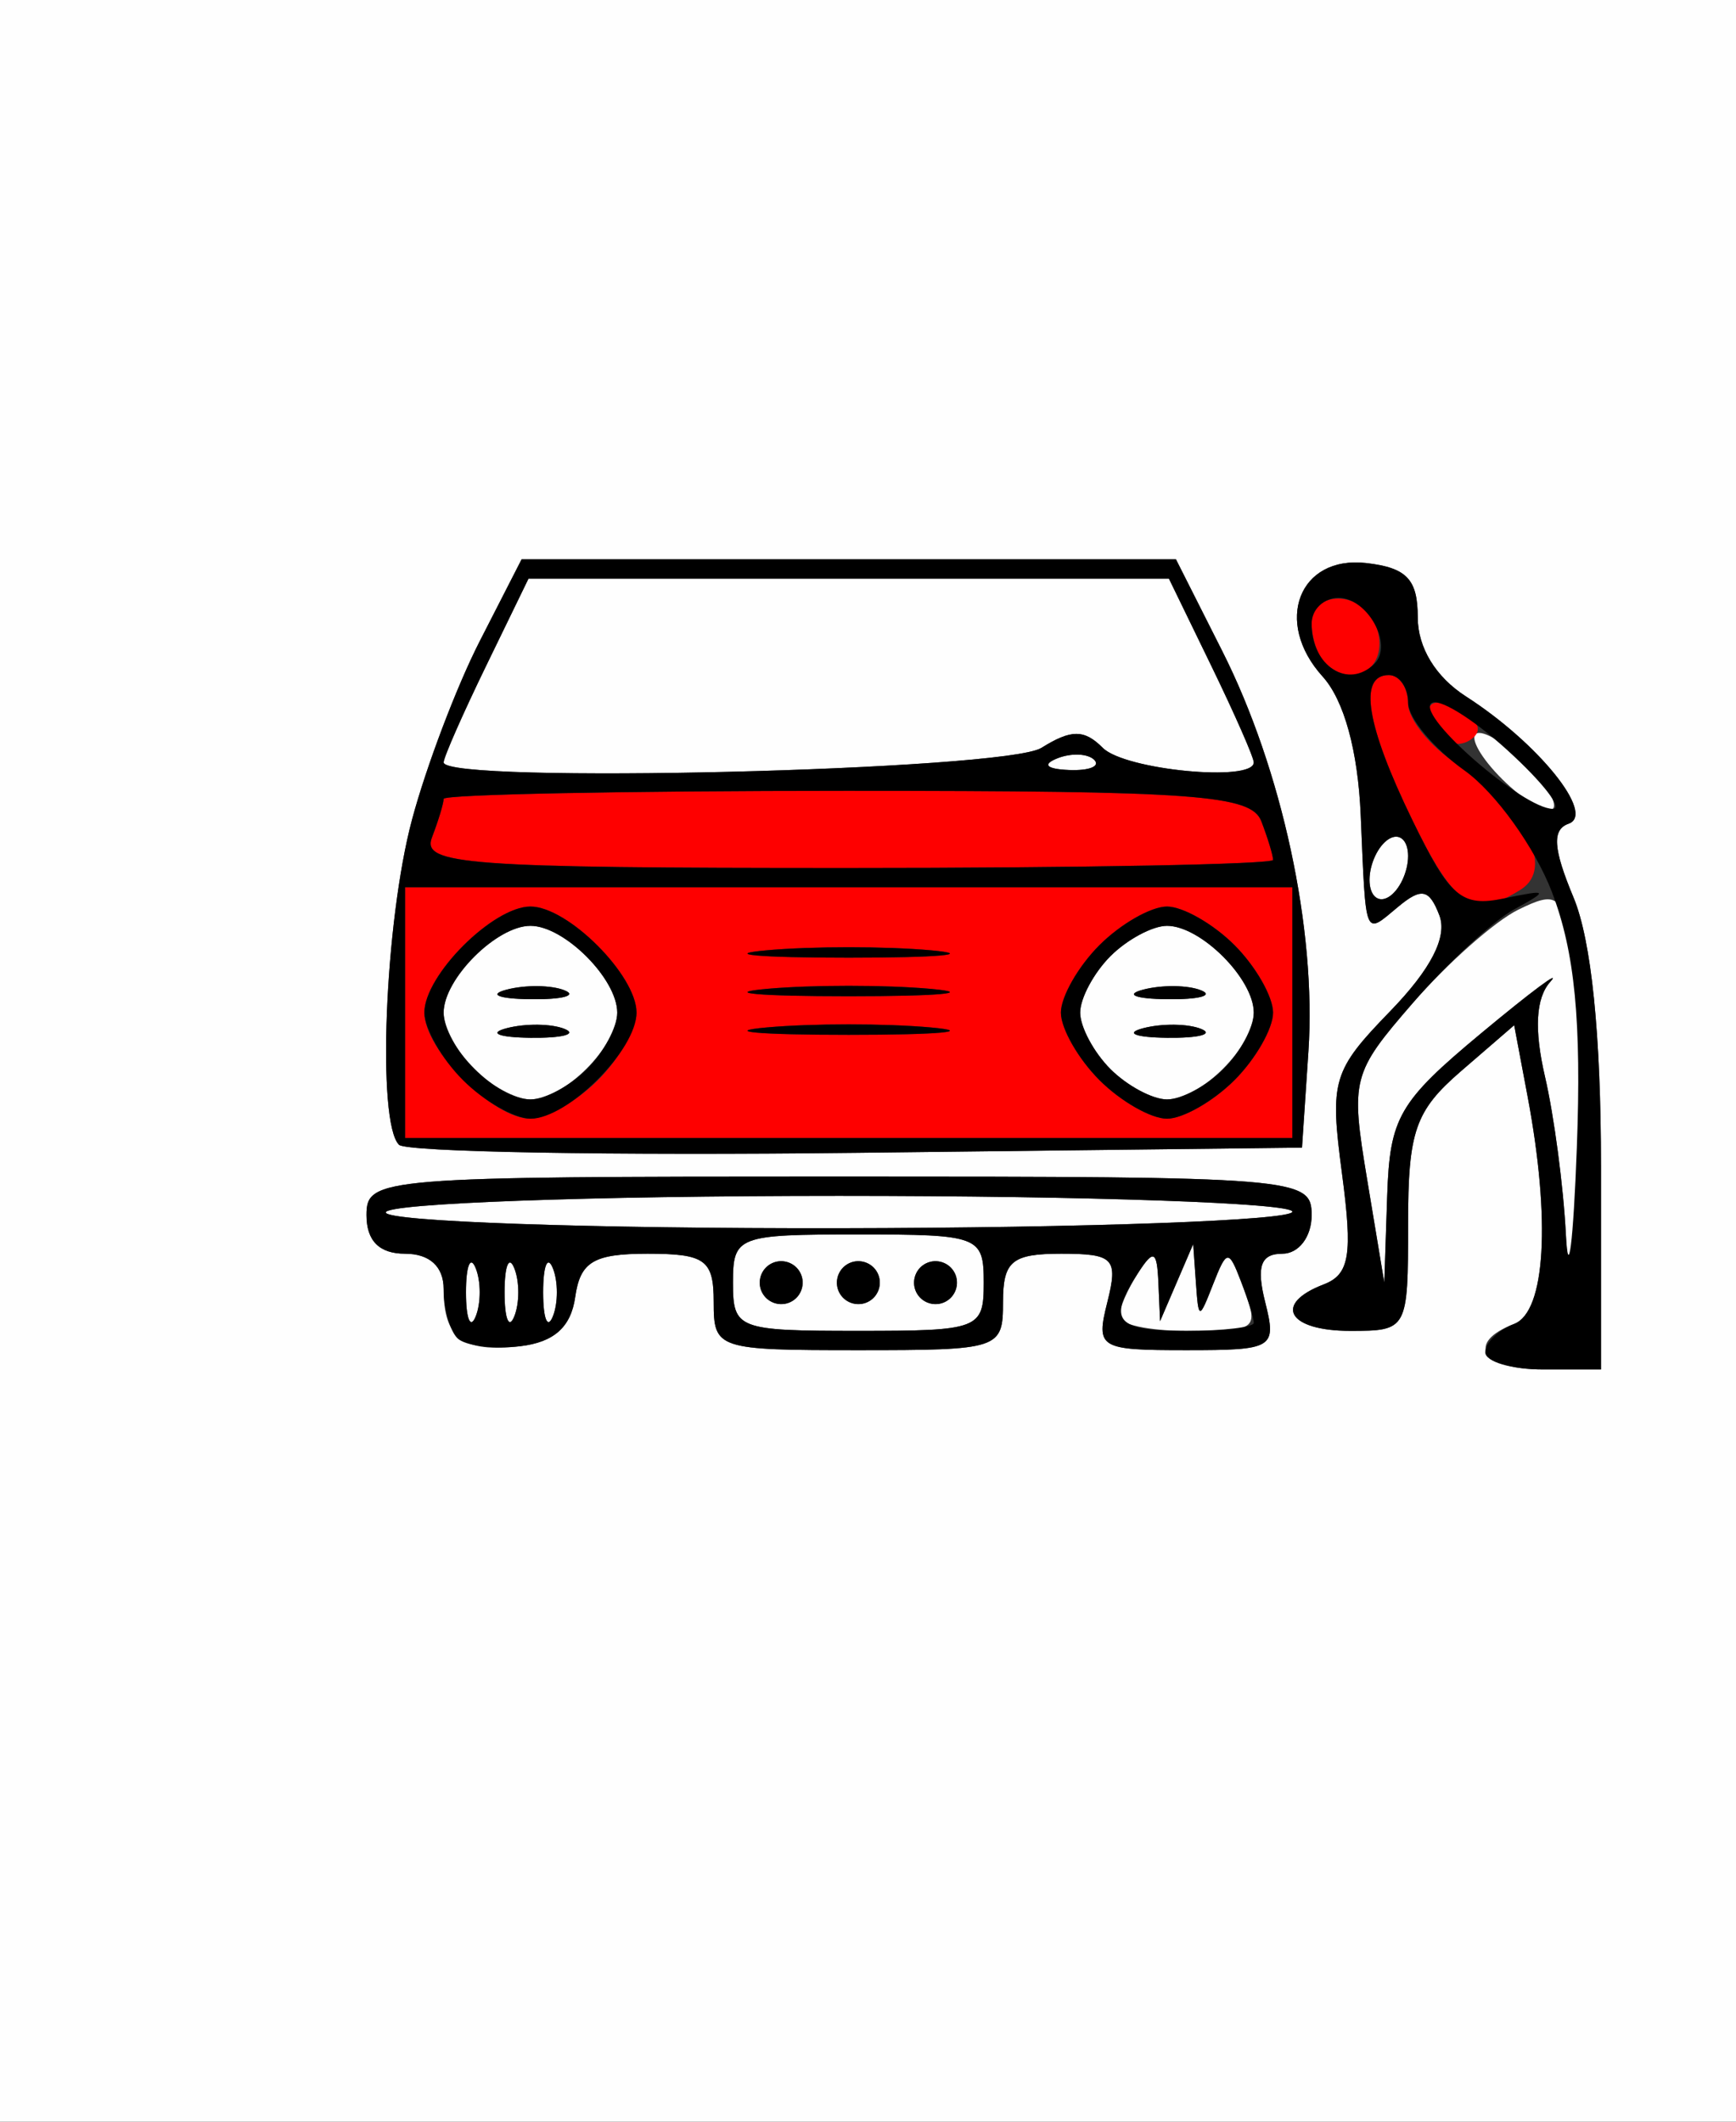 <?xml version="1.0" encoding="UTF-8" standalone="no"?>
<svg
   xmlns:dc="http://purl.org/dc/elements/1.1/"
   xmlns:cc="http://creativecommons.org/ns#"
   xmlns:rdf="http://www.w3.org/1999/02/22-rdf-syntax-ns#"
   xmlns:svg="http://www.w3.org/2000/svg"
   xmlns="http://www.w3.org/2000/svg"
   xmlns:xlink="http://www.w3.org/1999/xlink"
   version="1.1"
   id="svg2"
   width="90"
   height="110"
   viewBox="0 0 90 110">
  <rect x="0" y="0" width="90" height="110" fill="#333333" stroke="none"/>
  <g
     id="g10">
    <g
       id="g14">
      <path
         style="fill:#fefefe"
         d="M 0,55 V 0 h 45 45 v 55 55 H 45 0 Z m 83,5.468 c 0,-6.852 -0.498,-11.723 -1.425,-13.942 -1.057,-2.531 -1.122,-3.516 -0.25,-3.822 C 82.73,42.211 79.747,38.515 76,36.107 74.428,35.097 73.5,33.572 73.5,32 c 0,-1.964 -0.571,-2.566 -2.664,-2.808 -3.494,-0.404 -4.827,3.055 -2.267,5.884 1.111,1.228 1.831,3.846 1.974,7.178 0.279,6.509 0.166,6.232 1.945,4.756 1.208,-1.003 1.609,-0.919 2.132,0.443 0.427,1.113 -0.43,2.787 -2.542,4.966 -3,3.095 -3.146,3.588 -2.506,8.417 0.561,4.226 0.394,5.239 -0.946,5.754 C 65.976,67.607 66.77,69 70,69 c 2.973,0 3,-0.05 3,-5.548 0,-4.81 0.366,-5.864 2.75,-7.923 l 2.75,-2.375 0.692,3.673 C 80.403,63.25 80.124,68.015 78.5,68.638 75.959,69.614 76.839,71 80,71 h 3 z M 81.177,64 C 81.054,61.525 80.568,57.847 80.099,55.827 79.529,53.374 79.62,51.738 80.373,50.901 80.993,50.211 79.377,51.414 76.783,53.574 72.519,57.123 72.051,57.932 71.916,62 l -0.15,4.5 -0.892,-5.369 c -0.861,-5.185 -0.781,-5.497 2.367,-9.124 1.792,-2.065 4.254,-4.244 5.471,-4.843 2.011,-0.989 2.266,-0.796 2.805,2.124 C 81.844,51.055 81.951,56.1 81.757,60.5 81.562,64.9 81.301,66.475 81.177,64 Z M 71,45.618 c 0,-0.825 0.45,-1.778 1,-2.118 0.55,-0.34 1,0.057 1,0.882 0,0.825 -0.45,1.778 -1,2.118 -0.55,0.34 -1,-0.057 -1,-0.882 z M 77.5,40 c -0.995,-1.1 -1.36,-2 -0.81,-2 0.55,0 1.814,0.9 2.81,2 0.995,1.1 1.36,2 0.81,2 -0.55,0 -1.814,-0.9 -2.81,-2 z M 29.82,67.25 C 30.08,65.416 30.773,65 33.57,65 36.562,65 37,65.319 37,67.5 c 0,2.444 0.167,2.5 7.5,2.5 7.333,0 7.5,-0.056 7.5,-2.5 0,-2.115 0.465,-2.5 3.019,-2.5 2.721,0 2.957,0.247 2.392,2.5 C 56.808,69.902 56.968,70 61.5,70 66.032,70 66.192,69.902 65.589,67.5 65.126,65.655 65.36,65 66.481,65 67.333,65 68,64.122 68,63 68,61.054 67.333,61 43.5,61 19.667,61 19,61.054 19,63 c 0,1.333 0.667,2 2,2 1.273,0 2,0.667 2,1.833 0,2.551 1.011,3.307 3.963,2.963 1.755,-0.205 2.636,-0.989 2.857,-2.546 z M 24.158,67 c 0,-1.375 0.227,-1.938 0.504,-1.25 0.277,0.688 0.277,1.812 0,2.5 -0.277,0.688 -0.504,0.125 -0.504,-1.25 z m 2,0 c 0,-1.375 0.227,-1.938 0.504,-1.25 0.277,0.688 0.277,1.812 0,2.5 -0.277,0.688 -0.504,0.125 -0.504,-1.25 z m 2,0 c 0,-1.375 0.227,-1.938 0.504,-1.25 0.277,0.688 0.277,1.812 0,2.5 -0.277,0.688 -0.504,0.125 -0.504,-1.25 z M 38,66.5 C 38,64.09 38.233,64 44.5,64 50.767,64 51,64.09 51,66.5 51,68.91 50.767,69 44.5,69 38.233,69 38,68.91 38,66.5 Z m 3.447,-0.585 c -0.322,-0.521 -1.012,-0.684 -1.533,-0.362 -0.521,0.322 -0.684,1.012 -0.362,1.533 0.322,0.521 1.012,0.684 1.533,0.362 0.521,-0.322 0.684,-1.012 0.362,-1.533 z m 4,0 c -0.322,-0.521 -1.012,-0.684 -1.533,-0.362 -0.521,0.322 -0.684,1.012 -0.362,1.533 0.322,0.521 1.012,0.684 1.533,0.362 0.521,-0.322 0.684,-1.012 0.362,-1.533 z m 4,0 c -0.322,-0.521 -1.012,-0.684 -1.533,-0.362 -0.521,0.322 -0.684,1.012 -0.362,1.533 0.322,0.521 1.012,0.684 1.533,0.362 0.521,-0.322 0.684,-1.012 0.362,-1.533 z M 58.015,68.25 C 58.024,67.838 58.467,66.825 59,66 c 0.806,-1.248 0.984,-1.164 1.055,0.5 l 0.086,2 L 61,66.5 61.859,64.5 62,66.5 c 0.136,1.941 0.163,1.944 0.895,0.073 0.7,-1.788 0.803,-1.8 1.43,-0.168 C 65.316,68.987 65.302,69 61.5,69 59.575,69 58.007,68.662 58.015,68.25 Z M 20,62.859 C 20,62.387 30.575,62 43.5,62 56.425,62 67,62.369 67,62.821 67,63.272 56.425,63.659 43.5,63.68 30.575,63.701 20,63.332 20,62.859 Z M 67.834,54.5 c 0.42,-6.298 -1.37,-14.607 -4.47,-20.75 L 60.966,29 h -16.963 -16.963 l -2.173,4.25 c -1.195,2.337 -2.774,6.5 -3.508,9.25 -1.412,5.287 -1.829,15.697 -0.675,16.851 0.377,0.377 11.064,0.564 23.75,0.417 L 67.5,59.5 Z M 24.571,55.429 C 23.707,54.564 23,53.246 23,52.5 23,50.749 25.749,48 27.5,48 c 1.751,0 4.5,2.749 4.5,4.5 0,1.751 -2.749,4.5 -4.5,4.5 -0.746,0 -2.064,-0.707 -2.929,-1.571 z m 4.698,-2.085 c -0.677,-0.274 -2.027,-0.291 -3,-0.037 -0.973,0.254 -0.419,0.478 1.231,0.498 1.65,0.02 2.446,-0.187 1.769,-0.461 z m 0,-2 c -0.677,-0.274 -2.027,-0.291 -3,-0.037 -0.973,0.254 -0.419,0.478 1.231,0.498 1.65,0.02 2.446,-0.187 1.769,-0.461 z m 28.302,4.085 C 56.707,54.564 56,53.246 56,52.5 56,51.754 56.707,50.436 57.571,49.571 58.436,48.707 59.754,48 60.5,48 c 1.751,0 4.5,2.749 4.5,4.5 0,1.751 -2.749,4.5 -4.5,4.5 -0.746,0 -2.064,-0.707 -2.929,-1.571 z m 4.698,-2.085 c -0.677,-0.274 -2.027,-0.291 -3,-0.037 -0.973,0.254 -0.419,0.478 1.231,0.498 1.65,0.02 2.446,-0.187 1.769,-0.461 z m 0,-2 c -0.677,-0.274 -2.027,-0.291 -3,-0.037 -0.973,0.254 -0.419,0.478 1.231,0.498 1.65,0.02 2.446,-0.187 1.769,-0.461 z M 23,39.527 c 0,-0.26 0.99,-2.51 2.199,-5 L 27.399,30 H 44 60.601 l 2.199,4.527 c 1.21,2.49 2.199,4.74 2.199,5 0,1.036 -6.679,0.395 -7.825,-0.752 -0.967,-0.967 -1.639,-0.967 -3.186,0 C 52.106,39.951 23,40.657 23,39.527 Z m 31.812,-0.21 c 0.722,-0.289 1.584,-0.253 1.917,0.079 0.332,0.332 -0.258,0.569 -1.312,0.525 -1.165,-0.048 -1.402,-0.285 -0.604,-0.604 z"
         id="path20" />
      <path
         style="fill:#fe0000"
         d="M 21,52.5 V 46 H 44 67 V 52.5 59 H 44 21 Z M 31,56 c 1.1,-1.1 2,-2.675 2,-3.5 0,-1.938 -3.562,-5.5 -5.5,-5.5 -1.938,0 -5.5,3.562 -5.5,5.5 0,1.938 3.562,5.5 5.5,5.5 0.825,0 2.4,-0.9 3.5,-2 z m 33,0 c 1.1,-1.1 2,-2.675 2,-3.5 0,-0.825 -0.9,-2.4 -2,-3.5 -1.1,-1.1 -2.675,-2 -3.5,-2 -0.825,0 -2.4,0.9 -3.5,2 -1.1,1.1 -2,2.675 -2,3.5 0,0.825 0.9,2.4 2,3.5 1.1,1.1 2.675,2 3.5,2 0.825,0 2.4,-0.9 3.5,-2 z M 48.25,53.268 c -2.337,-0.211 -6.162,-0.211 -8.5,0 -2.337,0.211 -0.425,0.383 4.25,0.383 4.675,0 6.588,-0.172 4.25,-0.383 z m 0,-2 c -2.337,-0.211 -6.162,-0.211 -8.5,0 -2.337,0.211 -0.425,0.383 4.25,0.383 4.675,0 6.588,-0.172 4.25,-0.383 z m 0,-2 c -2.337,-0.211 -6.162,-0.211 -8.5,0 -2.337,0.211 -0.425,0.383 4.25,0.383 4.675,0 6.588,-0.172 4.25,-0.383 z M 73.199,42.473 C 70.826,37.589 70.411,35 72,35 c 0.55,0 1,0.665 1,1.477 0,0.812 1.143,2.226 2.541,3.142 3.509,2.299 5.078,5.375 3.313,6.493 -2.461,1.559 -3.432,0.934 -5.654,-3.639 z M 22.393,43.418 C 22.727,42.548 23,41.648 23,41.418 23,41.188 32.402,41 43.893,41 c 18.129,0 20.973,0.209 21.5,1.582 C 65.727,43.452 66,44.352 66,44.582 66,44.812 56.052,45 43.893,45 c -19.748,0 -22.042,-0.169 -21.5,-1.582 z m 52.076,-5.468 c -0.918,-1.486 -0.188,-2.012 1.417,-1.02 0.86,0.531 0.962,1.047 0.29,1.462 -0.571,0.353 -1.339,0.154 -1.707,-0.442 z M 68.667,34.333 C 68.3,33.967 68,33.067 68,32.333 c 0,-1.77 2.639,-1.715 3.324,0.069 0.808,2.106 -1.098,3.491 -2.657,1.931 z"
         id="path18" />
      <path
         style="fill:#000000"
         d="m 77,70.107 c 0,-0.491 0.675,-1.152 1.5,-1.469 1.624,-0.623 1.903,-5.388 0.692,-11.812 L 78.5,53.153 75.75,55.529 C 73.366,57.588 73,58.642 73,63.452 73,68.95 72.973,69 70,69 c -3.23,0 -4.024,-1.393 -1.373,-2.41 1.34,-0.514 1.507,-1.527 0.946,-5.754 -0.641,-4.829 -0.494,-5.322 2.506,-8.417 2.112,-2.179 2.969,-3.853 2.542,-4.966 -0.523,-1.363 -0.924,-1.446 -2.132,-0.443 -1.779,1.477 -1.666,1.753 -1.945,-4.756 -0.143,-3.332 -0.863,-5.951 -1.974,-7.178 -2.56,-2.829 -1.227,-6.288 2.267,-5.884 C 72.929,29.434 73.5,30.036 73.5,32 c 0,1.572 0.928,3.097 2.5,4.107 3.747,2.408 6.73,6.105 5.325,6.597 -0.872,0.306 -0.807,1.291 0.25,3.822 C 82.502,48.744 83,53.616 83,60.468 V 71 h -3 c -1.65,0 -3,-0.402 -3,-0.893 z m 3.465,-23.839 C 79.573,43.935 77.529,41.089 75.922,39.945 74.315,38.8 73,37.219 73,36.432 73,35.644 72.55,35 72,35 c -1.594,0 -1.172,2.593 1.225,7.525 1.941,3.995 2.547,4.512 4.75,4.053 2.292,-0.477 2.341,-0.424 0.525,0.57 -1.1,0.603 -3.466,2.787 -5.259,4.855 -3.147,3.63 -3.228,3.943 -2.367,9.128 L 71.766,66.5 71.916,62 c 0.135,-4.068 0.603,-4.877 4.867,-8.426 2.594,-2.159 4.21,-3.362 3.59,-2.673 -0.753,0.837 -0.844,2.473 -0.274,4.926 0.469,2.02 0.957,5.698 1.083,8.173 0.126,2.475 0.381,0.452 0.566,-4.494 0.245,-6.552 -0.103,-10.147 -1.284,-13.237 z M 73,44.382 c 0,-0.825 -0.45,-1.222 -1,-0.882 -0.55,0.34 -1,1.293 -1,2.118 0,0.825 0.45,1.222 1,0.882 0.55,-0.34 1,-1.293 1,-2.118 z m 5.155,-5.482 c -1.84,-1.673 -3.622,-2.765 -3.961,-2.426 -0.701,0.701 4.783,5.452 6.306,5.462 0.55,0.004 -0.505,-1.362 -2.345,-3.035 z M 71.264,34.402 C 72.238,33.429 70.901,31 69.393,31 68.627,31 68,31.6 68,32.333 c 0,2.215 1.909,3.425 3.264,2.069 z M 23.713,69.379 C 23.321,68.987 23,67.842 23,66.833 23,65.667 22.273,65 21,65 c -1.333,0 -2,-0.667 -2,-2 0,-1.946 0.667,-2 24.5,-2 23.833,0 24.5,0.054 24.5,2 0,1.122 -0.667,2 -1.519,2 -1.121,0 -1.355,0.655 -0.892,2.5 C 66.192,69.902 66.032,70 61.5,70 56.968,70 56.808,69.902 57.411,67.5 57.976,65.247 57.74,65 55.019,65 52.465,65 52,65.385 52,67.5 52,69.944 51.833,70 44.5,70 37.167,70 37,69.944 37,67.5 37,65.319 36.562,65 33.57,65 c -2.796,0 -3.49,0.416 -3.75,2.25 -0.221,1.557 -1.102,2.341 -2.857,2.546 -1.396,0.163 -2.858,-0.025 -3.25,-0.417 z M 24.662,65.75 c -0.277,-0.688 -0.504,-0.125 -0.504,1.25 0,1.375 0.227,1.938 0.504,1.25 0.277,-0.688 0.277,-1.812 0,-2.5 z m 2,0 c -0.277,-0.688 -0.504,-0.125 -0.504,1.25 0,1.375 0.227,1.938 0.504,1.25 0.277,-0.688 0.277,-1.812 0,-2.5 z m 2,0 c -0.277,-0.688 -0.504,-0.125 -0.504,1.25 0,1.375 0.227,1.938 0.504,1.25 0.277,-0.688 0.277,-1.812 0,-2.5 z M 51,66.5 C 51,64.09 50.767,64 44.5,64 38.233,64 38,64.09 38,66.5 c 0,2.41 0.233,2.5 6.5,2.5 6.267,0 6.5,-0.09 6.5,-2.5 z m -11.447,0.585 c -0.322,-0.521 -0.159,-1.211 0.362,-1.533 0.521,-0.322 1.211,-0.159 1.533,0.362 0.322,0.521 0.159,1.211 -0.362,1.533 -0.521,0.322 -1.211,0.159 -1.533,-0.362 z m 4,0 c -0.322,-0.521 -0.159,-1.211 0.362,-1.533 0.521,-0.322 1.211,-0.159 1.533,0.362 0.322,0.521 0.159,1.211 -0.362,1.533 -0.521,0.322 -1.211,0.159 -1.533,-0.362 z m 4,0 c -0.322,-0.521 -0.159,-1.211 0.362,-1.533 0.521,-0.322 1.211,-0.159 1.533,0.362 0.322,0.521 0.159,1.211 -0.362,1.533 -0.521,0.322 -1.211,0.159 -1.533,-0.362 z M 65,68.582 C 65,68.352 64.696,67.372 64.325,66.405 63.699,64.773 63.596,64.785 62.895,66.573 62.163,68.444 62.136,68.441 62,66.5 l -0.141,-2 -0.859,2 -0.859,2 -0.086,-2 C 59.984,64.836 59.806,64.752 59,66 c -1.602,2.478 -1.167,3 2.5,3 1.925,0 3.5,-0.188 3.5,-0.418 z m 2,-5.761 C 67,62.369 56.425,62 43.5,62 30.575,62 20,62.387 20,62.859 c 0,0.473 10.575,0.842 23.5,0.821 C 56.425,63.659 67,63.272 67,62.821 Z M 20.685,59.351 C 19.53,58.197 19.947,47.787 21.359,42.5 c 0.735,-2.75 2.313,-6.912 3.508,-9.25 L 27.041,29 h 16.963 16.963 l 2.397,4.75 c 3.1,6.143 4.89,14.452 4.47,20.75 L 67.5,59.5 44.435,59.768 c -12.686,0.147 -23.373,-0.04 -23.75,-0.417 z M 67,52.5 V 46 H 44 21 V 52.5 59 H 44 67 Z M 24,56 c -1.1,-1.1 -2,-2.675 -2,-3.5 0,-1.938 3.562,-5.5 5.5,-5.5 1.938,0 5.5,3.562 5.5,5.5 0,1.938 -3.562,5.5 -5.5,5.5 -0.825,0 -2.4,-0.9 -3.5,-2 z m 6.429,-0.571 C 31.293,54.564 32,53.246 32,52.5 32,50.749 29.251,48 27.5,48 25.749,48 23,50.749 23,52.5 c 0,1.751 2.749,4.5 4.5,4.5 0.746,0 2.064,-0.707 2.929,-1.571 z m -4.16,-2.122 c 0.973,-0.254 2.323,-0.237 3,0.037 C 29.946,53.618 29.15,53.825 27.5,53.805 25.85,53.785 25.296,53.561 26.269,53.307 Z m 0,-2 c 0.973,-0.254 2.323,-0.237 3,0.037 C 29.946,51.618 29.15,51.825 27.5,51.805 25.85,51.785 25.296,51.561 26.269,51.307 Z M 57,56 c -1.1,-1.1 -2,-2.675 -2,-3.5 0,-0.825 0.9,-2.4 2,-3.5 1.1,-1.1 2.675,-2 3.5,-2 0.825,0 2.4,0.9 3.5,2 1.1,1.1 2,2.675 2,3.5 0,0.825 -0.9,2.4 -2,3.5 -1.1,1.1 -2.675,2 -3.5,2 -0.825,0 -2.4,-0.9 -3.5,-2 z m 6.429,-0.571 C 64.293,54.564 65,53.246 65,52.5 65,50.749 62.251,48 60.5,48 59.754,48 58.436,48.707 57.571,49.571 56.707,50.436 56,51.754 56,52.5 c 0,0.746 0.707,2.064 1.571,2.929 C 58.436,56.293 59.754,57 60.5,57 c 0.746,0 2.064,-0.707 2.929,-1.571 z m -4.16,-2.122 c 0.973,-0.254 2.323,-0.237 3,0.037 C 62.946,53.618 62.15,53.825 60.5,53.805 58.85,53.785 58.296,53.561 59.269,53.307 Z m 0,-2 c 0.973,-0.254 2.323,-0.237 3,0.037 C 62.946,51.618 62.15,51.825 60.5,51.805 58.85,51.785 58.296,51.561 59.269,51.307 Z M 39.75,53.268 c 2.337,-0.211 6.162,-0.211 8.5,0 2.337,0.211 0.425,0.383 -4.25,0.383 -4.675,0 -6.588,-0.172 -4.25,-0.383 z m 0,-2 c 2.337,-0.211 6.162,-0.211 8.5,0 2.337,0.211 0.425,0.383 -4.25,0.383 -4.675,0 -6.588,-0.172 -4.25,-0.383 z m 0,-2 c 2.337,-0.211 6.162,-0.211 8.5,0 2.337,0.211 0.425,0.383 -4.25,0.383 -4.675,0 -6.588,-0.172 -4.25,-0.383 z M 66,44.582 c 0,-0.23 -0.273,-1.13 -0.607,-2 C 64.866,41.209 62.022,41 43.893,41 32.402,41 23,41.188 23,41.418 c 0,0.23 -0.273,1.13 -0.607,2 C 21.851,44.831 24.145,45 43.893,45 56.052,45 66,44.812 66,44.582 Z M 53.989,38.775 c 1.548,-0.967 2.22,-0.967 3.186,0 C 58.321,39.921 65,40.563 65,39.527 c 0,-0.26 -0.99,-2.51 -2.199,-5 L 60.601,30 H 44 27.399 l -2.199,4.527 C 23.99,37.016 23,39.266 23,39.527 c 0,1.13 29.106,0.424 30.989,-0.752 z m 2.741,0.621 c -0.332,-0.332 -1.195,-0.368 -1.917,-0.079 -0.798,0.319 -0.561,0.556 0.604,0.604 1.054,0.043 1.645,-0.193 1.312,-0.525 z"
         id="path16" />
    </g>
  </g>
</svg>
